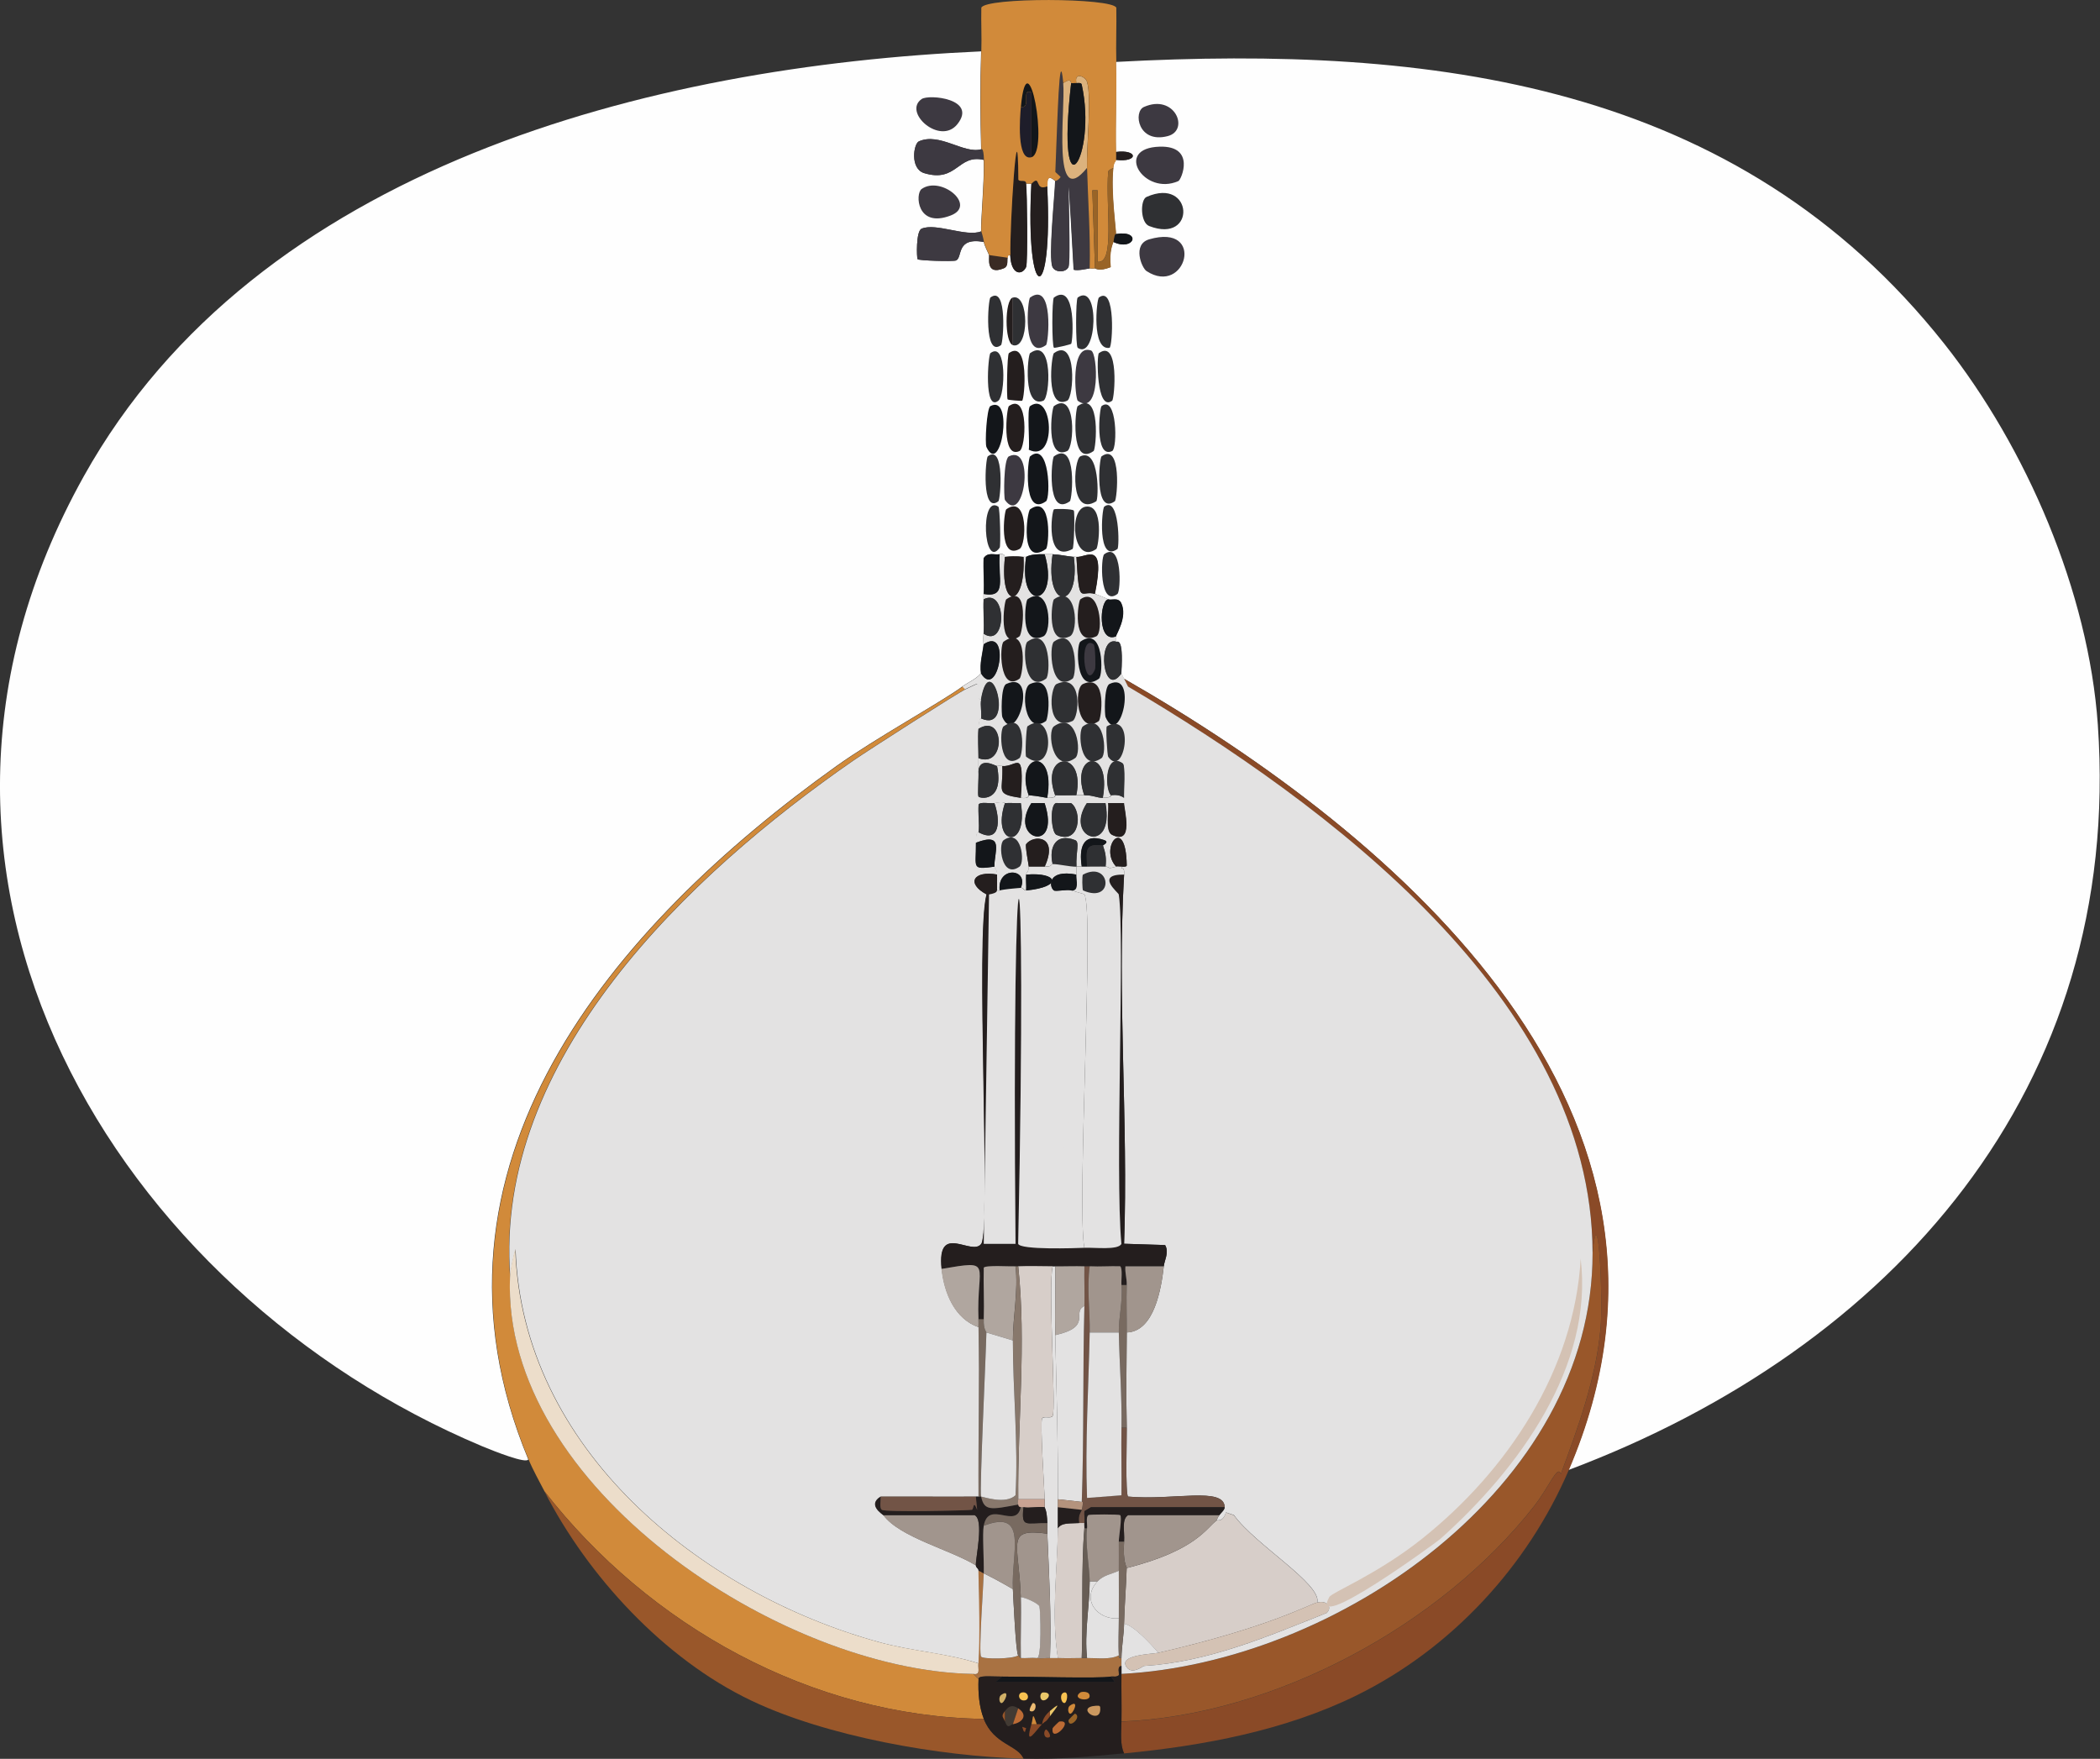 <?xml version="1.0" encoding="UTF-8"?>
<svg id="Layer_2" xmlns="http://www.w3.org/2000/svg" viewBox="0 0 302.12 253.03"><rect x="0" y="0" width="302.12" height="253.03" fill="#333333" stroke="none"/>
  <defs>
    <style>
      .cls-1 {
        fill: #a1958d;
      }

      .cls-2 {
        fill: #d4c2b4;
      }

      .cls-3 {
        fill: #99572a;
      }

      .cls-4 {
        fill: #edbb72;
      }

      .cls-5 {
        fill: #786a60;
      }

      .cls-6 {
        fill: #ecddca;
      }

      .cls-7 {
        fill: #c9a393;
      }

      .cls-8 {
        fill: #d0b067;
      }

      .cls-9 {
        fill: #423a33;
      }

      .cls-10 {
        fill: #a97242;
      }

      .cls-11 {
        fill: #675d55;
      }

      .cls-12 {
        fill: #3a2b24;
      }

      .cls-13 {
        fill: #d18a3a;
      }

      .cls-14 {
        fill: #d7cec9;
      }

      .cls-15 {
        fill: #13161a;
      }

      .cls-16 {
        fill: #725446;
      }

      .cls-17 {
        fill: #bc6b35;
      }

      .cls-18 {
        fill: #dcb27d;
      }

      .cls-19 {
        fill: #241e1e;
      }

      .cls-20 {
        fill: #e3e2e2;
      }

      .cls-21 {
        fill: #f8c251;
      }

      .cls-22 {
        fill: #b0a69f;
      }

      .cls-23 {
        fill: #eac769;
      }

      .cls-24 {
        fill: #996427;
      }

      .cls-25 {
        fill: #fefefe;
      }

      .cls-26 {
        fill: #b4937d;
      }

      .cls-27 {
        fill: #cb985f;
      }

      .cls-28 {
        fill: #2f3033;
      }

      .cls-29 {
        fill: #88786c;
      }

      .cls-30 {
        fill: #8a4a27;
      }

      .cls-31 {
        fill: #1e1d2a;
      }

      .cls-32 {
        fill: #3d3941;
      }
    </style>
  </defs>
  <g id="Layer_1-2" data-name="Layer_1">
    <g id="Generative_Object">
      <g>
        <g>
          <path class="cls-25" d="M141.15,7.39c-.16,4.64-.12,9.45,0,14.09-2.47.71-5.98-2.46-8.95-1.14-.77.34-1.31,3.94.76,4.57,4.72,1.43,4.83-2.78,8.57-1.9.1,2.99-.47,9.17-.38,10.28-2.11.86-6.53-1.28-8.57-.38-.82.36-.7,4.2-.57,4.38.16.22,5.15.35,5.52.19,1.01-.42-.07-3.39,4-2.67.11.58.54,1.35.76,1.9.11.28-.55,2.96,2.09,1.9.71-.28.48-1,.57-1.52.05-.28.04-.42.38-.38.12,2.9,1.71,2.93,2.28,1.71.26-.54.15-10.74,0-12,.31-.02.72.04.76,0-.9,17.41,3.13,18,2.28.38.1-.04-.29-2.08,1.14-.76-.06,2.09-1,11.06-.38,12.38.39.81,1.9.81,2.28,0,.52-1.1-.67-25.61.76.38.57.2,2.17-.19,2.28-.19.24,0,.53.05.76,0,.11-.02.6.49,2.28-.19-.26-2.4.36-3.44.38-3.62,2.97,1.41,4.14-1.74.38-1.14.04-.47-.77-6.19-.38-9.52.06-.82.36-.86.38-1.14,3.22.4,3.23-1.54,0-1.14-.08-4.31.11-8.64,0-12.95,45.48-2.44,89.37,2.88,119.19,40.55,11.81,14.93,20.76,35.69,22.09,54.83,3.62,52.3-29.55,89.66-76.16,107.19,22.03-51.32-24.15-91.05-63.97-113.86l-.38-.76c.38-5.76-.75-4.31-.76-4.57-.01-.25.01-.51,0-.76-.01-.26,1.68-2.78.76-4.76-.43-.92-1.43-.37-1.9-.57-.59-.26-1.31-.58-1.9-.76,1.61-7.94-1.23-5.17-2.67-5.33-.43-.05-.36,0-.38,0-1.01-.09-1.95-.34-3.05-.38-.38-.01-.76.01-1.14,0-2.2-.07-2.53.38-2.67.38-.02,0-.06-.02-.38,0-.27.01-.79-.18-2.67,0-.04,0,.14-.53-.76-.38-.8.13-1.69-.35-2.28.57-.08,1.7.11,3.44,0,5.14-.02.25.01.51,0,.76-.09,1.64.11,3.32,0,4.95-.08,1.12,0,1.45,0,1.52-.16,1.4-.6,2.74-.38,4.19-.73.87-1.77,1.25-2.67,1.9-3.11,2.28-12.49,7.43-18.09,11.42-32.17,22.98-61.92,57.57-44.36,99.77-.25.67-4.81-1.13-6.66-1.9C17.11,186.1-20.31,126.52,12.06,68.51,36.94,23.93,93.56,9.52,141.15,7.39Z"/>
          <g>
            <g>
              <path class="cls-28" d="M151.63,42.8c3.29-2.34,2.73,6.3,2.48,6.66-.07.1-2.37.64-2.48.57-.31-.21-.31-7.01,0-7.24Z"/>
              <path class="cls-32" d="M148.2,42.8c3.42-2.43,2.66,6.59,2.28,6.85-3.42,2.43-2.66-6.59-2.28-6.85Z"/>
              <path class="cls-32" d="M156.96,50.42c1,.34,1.39,9.61-1.9,7.24-.36-.26-1.14-8.28,1.9-7.24Z"/>
              <path class="cls-28" d="M151.63,50.8c3.37-2.39,2.88,6.4,1.9,6.85-3.18,1.47-2.26-6.6-1.9-6.85Z"/>
              <path class="cls-28" d="M156.2,72.89c2.72-.4,1.82,5.88,1.52,6.09-3.37,2.39-4.08-5.72-1.52-6.09Z"/>
              <path class="cls-28" d="M148.2,50.8c3.39-2.41,2.86,6.47,1.9,6.85-2.99,1.19-2.25-6.61-1.9-6.85Z"/>
              <path class="cls-28" d="M155.43,65.65c2.81-1.3,2.64,6.25,2.28,6.47-3.87,2.38-3.26-6.02-2.28-6.47Z"/>
              <path class="cls-28" d="M155.05,58.42c3.4-2.41,2.64,6.22,2.28,6.47-3.4,2.41-2.64-6.22-2.28-6.47Z"/>
              <path class="cls-28" d="M151.63,65.65c3.4-2.41,2.64,6.22,2.28,6.47-3.4,2.41-2.64-6.22-2.28-6.47Z"/>
              <path class="cls-28" d="M151.63,58.42c3.29-2.34,2.93,6,1.9,6.47-3.16,1.46-2.25-6.23-1.9-6.47Z"/>
              <path class="cls-15" d="M148.2,65.65c2.81-2.31,2.98,5.98,2.28,6.47-3.4,2.41-2.63-6.19-2.28-6.47Z"/>
              <path class="cls-32" d="M145.15,65.65c3.82-1.85,2.22,10.21-.57,6.28-.18-.26-.23-5.9.57-6.28Z"/>
              <path class="cls-15" d="M148.2,58.42c3.32-2.36,3.95,8.32-.19,6.28.16-1-.3-5.93.19-6.28Z"/>
              <path class="cls-15" d="M148.2,73.27c3.25-2.3,2.72,5.4,2.28,5.71-3.81,2.7-2.74-5.39-2.28-5.71Z"/>
              <path class="cls-28" d="M155.05,42.8c3.23-2.3,2.8,9.11,0,7.24-.31-.21-.31-7.01,0-7.24Z"/>
              <path class="cls-28" d="M151.63,73.27c.12-.08,2.67-.09,2.86.19.15.23.05,5.39-.19,5.52-3.96,2.16-3.01-5.47-2.67-5.71Z"/>
              <path class="cls-19" d="M145.15,50.8c2.98-2.12,2.27,6.61,1.9,6.85-.09.06-2.04-.1-2.09-.19-.16-.29-.08-6.47.19-6.66Z"/>
              <path class="cls-19" d="M144.77,73.27c3.16-2.25,2.95,5.14,1.9,5.71-3.06,1.67-2.21-5.49-1.9-5.71Z"/>
              <path class="cls-28" d="M158.48,65.65c2.96-2.1,2.25,6.23,1.9,6.47-2.96,2.1-2.25-6.23-1.9-6.47Z"/>
              <path class="cls-19" d="M145.15,58.42c2.9-2.06,2.47,6.04,1.52,6.47-2.64,1.22-1.85-6.24-1.52-6.47Z"/>
              <path class="cls-28" d="M158.1,50.8c2.98-2.12,2.25,6.59,1.9,6.85-2.27,1.71-2.25-6.61-1.9-6.85Z"/>
              <path class="cls-15" d="M142.49,58.42c3.43-1.8,1.5,10.31-.57,5.9-.25-.52.03-5.62.57-5.9Z"/>
              <path class="cls-28" d="M158.1,42.8c2.47-1.85,1.96,7.16,1.52,7.24-2.61.43-1.86-6.98-1.52-7.24Z"/>
              <path class="cls-28" d="M142.49,42.8c2.49-1.87,1.86,6.6,1.52,6.85-2.49,1.87-1.86-6.6-1.52-6.85Z"/>
              <path class="cls-28" d="M158.48,58.42c2.24-1.68,2.31,6.1,1.52,6.47-2.55,1.22-1.83-6.24-1.52-6.47Z"/>
              <path class="cls-28" d="M142.49,50.8c2.39-1.79,2.13,6.07,1.14,6.85-2.12,1.69-1.47-6.61-1.14-6.85Z"/>
              <path class="cls-28" d="M158.86,79.74c2.61-1.98,2.41,5.33,1.9,5.71-2.61,1.98-2.41-5.33-1.9-5.71Z"/>
              <path class="cls-28" d="M158.86,72.89c2.2-1.65,2.21,5.87,1.9,6.09-2.94,2.09-2.23-5.85-1.9-6.09Z"/>
              <path class="cls-28" d="M142.11,65.65c2.48-1.86,1.84,6.23,1.52,6.47-2.48,1.86-1.84-6.23-1.52-6.47Z"/>
              <path class="cls-28" d="M143.63,72.89c.24.16.36,5.66.19,5.9-2.32,3.28-2.87-7.71-.19-5.9Z"/>
              <path class="cls-28" d="M145.72,49.66v-6.85c2.37-.66,2.37,7.51,0,6.85Z"/>
              <path class="cls-19" d="M145.72,42.8v6.85c-1.21-.34-1.21-6.52,0-6.85Z"/>
            </g>
            <g>
              <path class="cls-32" d="M166.86,21.1c5.2-.14,3.1,4.76,2.67,4.95-4.94,2.19-9.37-4.77-2.67-4.95Z"/>
              <path class="cls-19" d="M150.67,26.81c.85,17.62-3.19,17.03-2.28-.38,1.39-1.43.38,1.17,2.28.38Z"/>
              <path class="cls-32" d="M165.33,34.43c8.19-2.37,5.28,8.26-.38,4.57-.7-.45-2.09-3.85.38-4.57Z"/>
              <path class="cls-28" d="M164.95,28.33c6.74-2.98,7.23,6.84.38,4.19-1.29-.5-1.31-3.78-.38-4.19Z"/>
              <path class="cls-32" d="M132.59,14.25c1.05-.73,8.07-.04,5.14,3.62-2.48,3.09-7.88-1.71-5.14-3.62Z"/>
              <path class="cls-32" d="M164.57,15.39c4.44-1.97,6.64,3.35,3.43,4.19-4.29,1.12-4.99-3.5-3.43-4.19Z"/>
              <path class="cls-32" d="M132.59,27.19c2.77-1.96,8.01,2.34,4.19,3.81-4.91,1.89-5.13-3.14-4.19-3.81Z"/>
              <path class="cls-12" d="M144.96,37.09c-.09.52.14,1.24-.57,1.52-2.65,1.06-1.98-1.63-2.09-1.9l2.67.38Z"/>
              <path class="cls-15" d="M160.19,34.81c.21-1.55.38-1.08.38-1.14,3.76-.6,2.59,2.55-.38,1.14Z"/>
              <path class="cls-19" d="M160.57,23c.02-.38-.01-.77,0-1.14,3.23-.4,3.22,1.54,0,1.14Z"/>
            </g>
          </g>
        </g>
        <g>
          <path class="cls-13" d="M138.49,98.78l.38.38c-.88.37-14.01,8.78-16.18,10.28-23.57,16.32-51.75,42.99-49.31,74.26-1.23,30.2,39.01,56.65,66.64,57.12l.76.76c-.08,1.9.07,3.93.76,5.71-24.79-.37-48.13-13.36-63.21-32.75-.76-1.48-1.65-3.04-2.28-4.57-17.56-42.2,12.19-76.78,44.36-99.77,5.6-4,14.97-9.15,18.09-11.42Z"/>
          <path class="cls-30" d="M225.69,211.5c-5.94,13.84-16.9,25.68-30.46,32.37-10.3,5.08-22.12,7.29-33.51,8.38-.62-1.28-.41-3.11-.38-4.57,21.86-.86,45.9-13.77,59.4-31.03,2.11-2.69,3.36-6.02,3.81-4.57,2.46-6.66,5.08-13.76,5.71-20.94.39-4.39-.33-19.41-1.14-10.85-.05-36.44-38.48-64.75-66.83-81.49l-.57-1.14c39.82,22.81,86.01,62.54,63.97,113.86Z"/>
          <path class="cls-3" d="M141.53,247.29c1.44,3.71,4.91,3.75,5.71,5.71-12.02-.31-28.36-3.18-39.22-8.38-12.47-5.96-23.45-17.86-29.7-30.08,15.08,19.39,38.42,32.38,63.21,32.75Z"/>
          <path class="cls-20" d="M141.15,100.69c-.13.79.09,1.82,0,2.67,0,.08-.22-.46-.38,1.52-.11,1.35,0,2.83,0,4.19,0,.73-.04,1.12,0,1.9.05,1-.14,3.35,0,3.62.15.3,3.72.87,2.67-4.38.46-.03.31-.04.76,0,.17,3.62-1.17,4.02,2.67,4.57,1.33.19,1.08-.39,1.14-.38,1.49.12,2.35.37,2.67.38,1.44.06,1.08-.38,1.14-.38,1.06.04,2.02,0,3.05,0,.38,0,.76,0,1.14,0,1.28,0,1.8.39,2.67.38,1.49-.02,1.08-.38,1.14-.38.74-.07,1.28-.05,1.9.38.02.25,0,.51,0,.76h-2.28c-.13,0-.25,0-.38,0-.88,0-1.78.02-2.67,0-.79-.02-1.55.01-2.28,0-.63-.01-1.27,0-1.9,0-.68,0-1.22,0-1.9,0-.63,0-1.27-.02-1.9,0-.47.02-.94-.03-1.52,0-.75.03-1.54-.06-2.28,0-.08,0-.2-.27-1.52,0-.55.11-1.98-.24-2.28.19-.11,1.3.15,2.72,0,4,0,.08-.4-.39-.38,1.52.04,3.66-.72,3.88,2.67,3.43,0,.29.35.32.38,1.14-3.4-.6-4.51,1.27-1.52,2.86-1.64,6.01.69,48.21-.76,50.26-1.34,1.89-6.42-3.21-5.71,3.62.35,3.39,1.86,7.2,5.33,8.38.18,8.12-.06,16.24,0,24.37-.13,0-.25,0-.38,0-4.56.03-9.14-.02-13.71,0-1.95,1.21.28,2.53.38,2.67,2.39,3.21,9.58,4.93,13.33,7.24.01.36.37.4.38.76.09,3.77.25,9.84,0,13.33-4.62-1.48-9.6-1.76-14.28-3.05-25.83-7.09-51.43-27.84-52.36-56.55-.32,1.05-.72,2.97-.76,4-2.44-31.26,25.74-57.93,49.31-74.26,2.17-1.5,15.3-9.91,16.18-10.28.33-.14,1.64-.82,1.71-.76.54.38-.26,2.13.57,2.28Z"/>
          <path class="cls-6" d="M140.77,239.3c-.07.96.33,1.7-.76,1.52-27.63-.47-67.87-26.92-66.64-57.12.04-1.03.44-2.95.76-4,.93,28.71,26.53,49.46,52.36,56.55,4.68,1.28,9.66,1.56,14.28,3.05Z"/>
          <g>
            <path class="cls-32" d="M152.96,11.96c.35,3.68-1.73,18.56,3.43,12.19.14,4.8.49,9.64.38,14.47-.11,0-1.72.39-2.28.19-1.43-25.99-.24-1.48-.76-.38-.39.81-1.9.81-2.28,0-.62-1.31.32-10.29.38-12.38,0-.05.32.03.76-.57-.22-.27-.77-.67-.76-.76.29-6.92.57-18.81,1.14-12.76Z"/>
            <path class="cls-32" d="M141.15,21.48c0,.08.31-.45.38,1.52-3.74-.88-3.85,3.33-8.57,1.9-2.07-.63-1.53-4.23-.76-4.57,2.97-1.32,6.48,1.85,8.95,1.14Z"/>
            <path class="cls-32" d="M141.15,33.28c0,.08.21.62.38,1.52-4.07-.72-2.99,2.25-4,2.67-.38.16-5.36.03-5.52-.19-.13-.18-.25-4.02.57-4.38,2.04-.9,6.46,1.24,8.57.38Z"/>
            <path class="cls-19" d="M147.63,26.43c.15,1.25.26,11.45,0,12-.58,1.22-2.17,1.18-2.28-1.71-.15-3.59,1.07-23.16,1.14-10.85.29.41,1.06-.11,1.14.57Z"/>
            <path class="cls-18" d="M156.39,24.15c-5.16,6.38-3.08-8.5-3.43-12.19,1.2-.83,1.09-.01,1.14,0-2.27,19.92,3.82,10.66,1.52.19-.07-.33-.75-.15-.76-.19-.36-1.66,1.28-.96,1.52-.19.69,2.19-.09,9.52,0,12.38Z"/>
            <path class="cls-15" d="M154.86,11.96s.69-.13.76.19c2.3,10.47-3.79,19.73-1.52-.19.2.05.52-.03.76,0Z"/>
            <g>
              <path class="cls-13" d="M160.57,8.91c.11,4.3-.08,8.64,0,12.95-.01.38.02.77,0,1.14-.02.28-.32.32-.38,1.14,0,.05-.74.28-.76.57-.4,4.98,1.03,13.29-1.52,12.95v-10.28h-.76l.38,11.23c-.23.05-.52,0-.76,0,.11-4.83-.24-9.67-.38-14.47-.09-2.86.69-10.19,0-12.38-.24-.77-1.89-1.47-1.52.19-.24-.03-.56.05-.76,0-.06-.01.06-.83-1.14,0-.57-6.06-.85,5.84-1.14,12.76,0,.09.55.49.76.76-.44.6-.76.52-.76.57-1.43-1.32-1.04.72-1.14.76-1.9.79-.89-1.81-2.28-.38-.04.04-.45-.02-.76,0-.08-.69-.86-.17-1.14-.57-.07-12.31-1.29,7.27-1.14,10.85-.34-.04-.33.11-.38.38l-2.67-.38c-.22-.56-.65-1.32-.76-1.9-.17-.9-.37-1.44-.38-1.52-.09-1.11.48-7.29.38-10.28-.07-1.97-.38-1.44-.38-1.52-.12-4.64-.16-9.45,0-14.09.07-2.08-.05-4.19,0-6.28.59-1.51,18.84-1.44,19.42,0,.05,2.6-.07,5.21,0,7.81Z"/>
              <path class="cls-24" d="M160.57,33.67c0,.06-.17-.4-.38,1.14-.02.18-.64,1.22-.38,3.62-1.69.68-2.17.17-2.28.19l-.38-11.23h.76v10.28c2.55.34,1.12-7.96,1.52-12.95.02-.29.76-.52.76-.57-.39,3.33.42,9.04.38,9.52Z"/>
              <path class="cls-31" d="M148.39,22.62c-2.16.61-1.66-5.78-1.52-7.24,1.58.27-.04-2.8,1.52-2.09v9.33Z"/>
              <path class="cls-15" d="M148.39,22.62v-9.33c-1.56-.71.06,2.36-1.52,2.09.96-10.41,4.11,6.51,1.52,7.24Z"/>
            </g>
          </g>
          <path class="cls-3" d="M161.34,247.67c.04-2.31-.03-4.57,0-6.85,30.85-1.55,67.83-26.82,67.78-60.55.81-8.56,1.53,6.47,1.14,10.85-.64,7.18-3.25,14.28-5.71,20.94-.45-1.45-1.7,1.88-3.81,4.57-13.5,17.27-37.55,30.18-59.4,31.03Z"/>
          <path class="cls-14" d="M189.51,230.54c-1.17.27-6.89,3.56-22.85,7.24-1.19-1.34-3.54-3.92-4.95-4.19.07-2.67.3-5.37.38-8,10.15-2.58,11.51-5.86,12.95-6.85.07-.05.9.28,1.33-1.14l1.14.38c3.03,4.23,12.62,9.9,12,12.57Z"/>
          <path class="cls-2" d="M166.67,237.77c15.96-3.67,21.67-6.97,22.85-7.24,1.55-.35,2.17.8,1.33,1.52-8.55,3.4-17.01,7.05-26.27,7.62-.14,0-1.66,1.3-2.48.19-1.33-1.82,3.69-1.89,4.57-2.09Z"/>
          <g>
            <path class="cls-20" d="M144.58,80.12c-.84,7.84,3.02,7.35,2.67,0,.32-.02.36,0,.38,0-1.19,8.09,4.86,7.04,2.67-.38.38.01.76-.01,1.14,0-1.2,8.08,4.05,8.12,3.05.38.02,0-.05-.05.38,0,.4,7.28.58,4.69,2.67,5.33.59.18,1.32.51,1.9.76-1.27.21-1.54,6.42,1.14,5.33.01.25-.01.51,0,.76-2.85-.77-1.88,8.35.76,4.57l.38.76.57,1.14c28.35,16.74,66.78,45.05,66.83,81.49.05,33.72-36.94,59-67.78,60.55,0-.38,0-.76,0-1.14s0-.76,0-1.14c.03-1.65.34-3.27.38-4.95,1.41.27,3.76,2.85,4.95,4.19-.88.2-5.9.28-4.57,2.09.81,1.11,2.33-.18,2.48-.19,9.27-.57,17.73-4.22,26.27-7.62.83-.73.21-1.87-1.33-1.52.62-2.67-8.97-8.33-12-12.57l-1.14-.38c-.43,1.42-1.26,1.09-1.33,1.14.06-.25.24-.56.38-.76.2-.29.77-.74.76-1.14-.06-3-7.43-.93-13.9-1.52-.4-.29-.17-8.56-.19-9.9-.09-4.55-.04-9.15,0-13.71,3.96-.13,4.97-6.32,5.33-9.52.1-.93.8-1.98.19-3.05l-5.9-.19c.62-17.68-1.01-35.5,0-53.12.08-1.35-.36-.54-.38-1.14,0-.04.77.12.76-.19-.11-7.5-4.07-2.5-1.52.19-1.39.42-.88.02-1.52,0,.12-1.18.01-1.94-.38-3.05-.01-.04.98-.48.19-.76-3.14-1.12-3.65,1.17-3.24,3.81-.25,0-.51,0-.76,0-.1-2.13.5-3.53-.19-3.81-2.72-1.08-3.81.95-3.24,3.43-.38,0,.18.37-1.14.38,2.05-4.52-1.63-4.62-2.67-3.24-.18.24.38,3.07.38,3.24,0,.8-.36.83-.38,1.14-.06.75.04,1.53,0,2.28-.35.03-.41-.41-.76-.38,1.17-2.81-3.43-3.13-3.05.38-.12.04-.27-.04-.38,0-.02-.76.03-1.53,0-2.28-.03-.82-.38-.85-.38-1.14-.04-2.12,1.52-5.04-2.67-3.43-.02-1.91.37-1.45.38-1.52,3.12,1.72,3.17-1.79,2.28-4.19,1.32-.27,1.45,0,1.52,0-2.05,6.15,3.43,6.9,2.28,0,.58-.03,1.05.02,1.52,0-3.45,5.28,4.35,7.44,1.9,0,.69,0,1.22,0,1.9,0-1.22-.39-1.02,4.2-.19,4.57,3.42,1.52,3.74-3.43,2.09-4.57.74.01,1.49-.02,2.28,0-3.38,5.13,4.01,7.59,2.67,0,.13,0,.25,0,.38,0,.19,1.01-.5,4.05.57,4.57,3.2,1.55,1.71-3.66,1.71-4.57,0-.25.02-.51,0-.76-.05-.85.24-4.64-.19-4.95-2.34-1.66-2.68,3.24-1.71,4.57-.06,0,.35.36-1.14.38,1.31-7.52-4.75-6.4-2.67-.38-.39,0-.76,0-1.14,0,1.37-6.7-5.29-6.21-3.05,0-.06,0,.3.44-1.14.38,1.31-7.52-4.75-6.4-2.67-.38-.06,0,.19.57-1.14.38.54-7.4-.53-4.37-2.67-4.57-.45-.04-.3-.03-.76,0-.17.01-2.46-1.41-2.67.76-.04-.78,0-1.18,0-1.9,4.01,1.56,3.81-6.6,0-4.19.16-1.98.37-1.45.38-1.52,5.02,2.26,1.34-10.54,0-2.67-.83-.15-.03-1.9-.57-2.28-.08-.05-1.38.62-1.71.76l-.38-.38c.9-.65,1.94-1.03,2.67-1.9,2.45,3.97,4.38-6.92.38-4.19,0-.08-.08-.4,0-1.52,3.34,2.2,3.37-6.7,0-4.95.01-.25-.02-.51,0-.76,3.39.59,2.04-2.19,2.28-5.71.91-.15.72.38.76.38Z"/>
            <g>
              <path class="cls-2" d="M227.4,181.03c1.9,15.47-8.86,30.26-20.18,40.36-.93.78-18.96,13.89-15.99,8.38.37-.69,6.87-3.24,13.33-8.38,12.33-9.82,21.95-24.29,22.85-40.36Z"/>
              <g>
                <path class="cls-15" d="M150.29,79.74c2.2,7.42-3.86,8.47-2.67.38.13,0,.47-.45,2.67-.38Z"/>
                <path class="cls-19" d="M147.25,80.12c.35,7.35-3.51,7.84-2.67,0,1.88-.18,2.4.01,2.67,0Z"/>
                <path class="cls-15" d="M141.15,96.88c-.22-1.45.23-2.79.38-4.19,4-2.73,2.07,8.16-.38,4.19Z"/>
                <path class="cls-28" d="M141.53,91.17c.11-1.63-.09-3.32,0-4.95,3.37-1.75,3.34,7.15,0,4.95Z"/>
                <path class="cls-28" d="M152.01,98.4c3.85-1.72,3.25,4.9,2.28,5.33-3.85,1.72-3.25-4.9-2.28-5.33Z"/>
                <path class="cls-28" d="M147.82,92.31c3.42-2.42,3.31,4.87,2.67,5.33-3.21,2.31-3.41-4.81-2.67-5.33Z"/>
                <path class="cls-28" d="M151.63,92.31c3.42-2.42,3.31,4.87,2.67,5.33-3.21,2.31-3.41-4.81-2.67-5.33Z"/>
                <path class="cls-19" d="M155.81,98.4c3.61-1.6,2.59,5.11,2.28,5.33-3.11,2.23-3.71-4.7-2.28-5.33Z"/>
                <path class="cls-15" d="M148.2,98.4c3.61-1.6,2.59,5.11,2.28,5.33-3.11,2.23-3.71-4.7-2.28-5.33Z"/>
                <path class="cls-15" d="M147.82,86.22c3.3-2.34,3.62,4.71,2.28,5.33-3.48,1.61-2.58-5.12-2.28-5.33Z"/>
                <path class="cls-28" d="M151.63,86.22c3.3-2.34,3.62,4.71,2.28,5.33-3.48,1.61-2.58-5.12-2.28-5.33Z"/>
                <path class="cls-5" d="M162.1,184.84c-.07,2.27.02,4.58,0,6.85-.04,4.55-.09,9.16,0,13.71h-.76c.08-4.6-.29-9.14-.38-13.71-.04-2.13.6-4.54.38-6.85h.76Z"/>
                <path class="cls-28" d="M151.63,104.49c3.29-2.33,4.06,3.85,3.05,4.57-3.29,2.33-4.06-3.85-3.05-4.57Z"/>
                <path class="cls-28" d="M152.2,115.54c.63,0,1.27-.01,1.9,0,1.64,1.14,1.33,6.09-2.09,4.57-.83-.37-1.03-4.96.19-4.57Z"/>
                <path class="cls-28" d="M156.39,115.54c.88.02,1.78,0,2.67,0,1.35,7.59-6.04,5.13-2.67,0Z"/>
                <path class="cls-19" d="M155.43,86.22c2.84-2.01,3.37,4.85,2.28,5.33-3.61,1.61-2.6-5.11-2.28-5.33Z"/>
                <path class="cls-19" d="M144.39,92.31c3.68-2.61,2.79,4.97,2.28,5.33-2.92,2.1-2.9-4.89-2.28-5.33Z"/>
                <path class="cls-15" d="M144.77,98.4c4.74-2.2,1.44,9.32-.57,4.76-.13-.29-.25-4.38.57-4.76Z"/>
                <path class="cls-28" d="M158.67,114.78c-.87.01-1.39-.39-2.67-.38-2.08-6.02,3.98-7.13,2.67.38Z"/>
                <path class="cls-15" d="M150.67,114.78c-.31-.01-1.17-.26-2.67-.38-2.08-6.02,3.98-7.13,2.67.38Z"/>
                <path class="cls-28" d="M155.81,104.49c3.12-2.21,3.48,3.99,2.67,4.57-3.12,2.21-3.48-3.99-2.67-4.57Z"/>
                <path class="cls-15" d="M148.39,115.54c.63-.02,1.27,0,1.9,0,2.45,7.44-5.35,5.28-1.9,0Z"/>
                <path class="cls-28" d="M147.82,104.49c3.93-2.79,4.06,7.56-.19,4.38-.18-.13.01-4.25.19-4.38Z"/>
                <path class="cls-15" d="M159.62,98.4c4.16-2.01,1.51,9.48-.57,4.76-.13-.3-.25-4.36.57-4.76Z"/>
                <path class="cls-19" d="M144.77,86.22c3.4-2.4,2.33,5.02,1.9,5.33-3.14,2.26-2.24-5.09-1.9-5.33Z"/>
                <path class="cls-28" d="M144.39,104.49c3.34-2.37,2.81,4.2,2.28,4.57-2.9,2.05-2.93-4.11-2.28-4.57Z"/>
                <path class="cls-28" d="M141.15,103.35c.09-.84-.13-1.88,0-2.67,1.34-7.87,5.02,4.92,0,2.67Z"/>
                <path class="cls-28" d="M146.87,115.54c1.15,6.9-4.34,6.15-2.28,0,.75-.06,1.53.03,2.28,0Z"/>
                <path class="cls-28" d="M140.77,109.06c0-1.36-.11-2.84,0-4.19,3.81-2.42,4.01,5.75,0,4.19Z"/>
                <path class="cls-19" d="M161.72,115.54c0,.91,1.49,6.12-1.71,4.57-1.07-.52-.38-3.56-.57-4.57h2.28Z"/>
                <path class="cls-19" d="M150.29,124.68c-.76,0-1.53,0-2.28,0,0-.16-.56-3-.38-3.24,1.04-1.38,4.72-1.29,2.67,3.24Z"/>
                <path class="cls-28" d="M161.72,114.78c-.63-.43-1.17-.45-1.9-.38-.97-1.33-.62-6.23,1.71-4.57.43.31.14,4.1.19,4.95Z"/>
                <path class="cls-28" d="M159.24,104.49c4.21-2.33,2.53,7.68.19,4.38-.13-.18-.38-4.27-.19-4.38Z"/>
                <path class="cls-28" d="M144.39,120.87c2.58-1.83,3.11,3.22,2.28,3.81-2.58,1.83-3.11-3.22-2.28-3.81Z"/>
                <path class="cls-19" d="M161.34,124.68c-.25.03-.58-.06-.76,0-2.54-2.69,1.41-7.69,1.52-.19,0,.31-.76.15-.76.19Z"/>
                <path class="cls-15" d="M146.87,127.72c-.72.06-2.43.2-3.05.38-.38-3.51,4.21-3.19,3.05-.38Z"/>
                <path class="cls-15" d="M158.67,121.63c-2.71-.3-2.33.71-2.28,3.05-.25,0-.51,0-.76,0-.41-2.64.1-4.92,3.24-3.81.79.28-.2.72-.19.76Z"/>
                <g>
                  <path class="cls-15" d="M155.43,92.31c3.42-2.43,3.3,4.88,2.67,5.33-3.42,2.43-3.3-4.88-2.67-5.33Z"/>
                  <path class="cls-32" d="M157.34,92.69c.23.17.33,3.31.19,3.62-1.55,3.55-2.42-5.22-.19-3.62Z"/>
                </g>
              </g>
            </g>
          </g>
          <g>
            <path class="cls-28" d="M154.48,80.12c1.01,7.73-4.24,7.7-3.05-.38,1.09.04,2.04.29,3.05.38Z"/>
            <path class="cls-19" d="M157.53,85.45c-2.09-.64-2.27,1.95-2.67-5.33,1.43.16,4.28-2.61,2.67,5.33Z"/>
            <path class="cls-15" d="M159.43,86.22c.47.21,1.47-.35,1.9.57.92,1.98-.77,4.5-.76,4.76-2.68,1.09-2.41-5.12-1.14-5.33Z"/>
            <path class="cls-15" d="M143.82,79.74c-.24,3.53,1.11,6.3-2.28,5.71.11-1.7-.08-3.44,0-5.14.59-.92,1.49-.44,2.28-.57Z"/>
            <path class="cls-28" d="M160.57,92.31c.02.26,1.15-1.19.76,4.57-2.64,3.78-3.61-5.34-.76-4.57Z"/>
            <path class="cls-10" d="M141.53,226.35c-.04,1.72-.77,11.54-.38,12,.31.36,4.56.36,5.33-.19l.38.38c.75.06,1.54-.08,2.28,0,.9.1,1.14-.03,1.9,0,.38.01.76-.01,1.14,0,1.13.04,2.29.02,3.43,0,.25,0,.51,0,.76,0,1.49-.01,3.26.27,4.57-.38.02.29.06.42.38.38,0,.38,0,.76,0,1.14-.72.04-.23,1.22-.38,1.33-.43.32-.73.12-1.14.19-1.66.3-11.87-.01-15.61,0-1.81,0-3.47-.21-3.43.38l-.76-.76c1.09.17.69-.57.76-1.52.25-3.48.09-9.56,0-13.33.28.05.5.25.76.38Z"/>
            <path class="cls-19" d="M143.44,125.82c.03.76-.02,1.53,0,2.28-.06.02.18.34-1.14.57l-.76,50.26h4.57c-.6-66.42,1.75-65.93.38,0,.31.9,8.23.63,9.52.57,1.41-.07,4.91.38,5.33-.57-.95-10.17.53-44.53-.38-50.26-.04-.26-3.48-2.91.76-2.86-1.01,17.62.62,35.44,0,53.12l5.9.19c.61,1.06-.09,2.11-.19,3.05h-5.52c-.09.9.22,1.74.19,2.67h-.76c-.06-.59.2-2.39-.19-2.67-1.45-.05-2.93.08-4.38,0-.25-.01-.51,0-.76,0-1.39-.05-2.8.02-4.19,0-.13,0-.25,0-.38,0-1.64,0-3.31-.07-4.95,0-.13,0-.25,0-.38,0-.77.04-4.29-.2-4.57.19-.06,2.47.08,4.96,0,7.43h-.76c-.32-8.06,2.31-8.53-5.33-7.24-.7-6.83,4.37-1.73,5.71-3.62,1.45-2.05-.88-44.25.76-50.26-2.98-1.59-1.88-3.46,1.52-2.86Z"/>
            <path class="cls-16" d="M156.77,182.18c-.43,3.13.06,6.43,0,9.52-.16,7.92-.67,15.86-.38,23.8l4.95-.38c.04-3.24-.05-6.48,0-9.71h.76c.03,1.34-.21,9.61.19,9.9,6.47.59,13.84-1.48,13.9,1.52h-19.23l-.95.57c-.05.56.08,1.17,0,1.71-.25,0-.51-.02-.76,0-.2-1.19.3-1.56.38-1.9.37-1.53,0-1.09,0-1.14.33-9.36.14-18.8.38-28.18.05-1.9-.04-3.81,0-5.71.25,0,.51-.01.76,0Z"/>
            <path class="cls-1" d="M175.43,217.97c-.14.2-.32.51-.38.76-1.44.99-2.79,4.27-12.95,6.85,0-.19-.58-.81-.38-3.81.1-1.56-.4-3.14.57-3.81h13.14Z"/>
            <path class="cls-1" d="M167.43,182.18c-.36,3.2-1.37,9.39-5.33,9.52.02-2.28-.07-4.58,0-6.85.03-.93-.28-1.76-.19-2.67h5.52Z"/>
            <path class="cls-19" d="M176.19,216.83c0,.4-.56.85-.76,1.14h-13.14c-.97.67-.47,2.25-.57,3.81h-.76c0-.7.51-3.61.19-3.81-.19-.12-4.38-.13-4.57,0-.4.28-.11,1.41-.19,1.9h-.38c.02-.25-.04-.52,0-.76.08-.54-.05-1.16,0-1.71l.95-.57h19.23Z"/>
            <path class="cls-28" d="M154.86,114.39c-1.03,0-1.99.04-3.05,0-2.24-6.21,4.42-6.7,3.05,0Z"/>
            <path class="cls-28" d="M154.86,124.68c-1.11-.01-2.48-.39-3.43-.38-.57-2.48.52-4.51,3.24-3.43.69.28.09,1.67.19,3.81Z"/>
            <path class="cls-19" d="M146.87,114.78c-3.83-.55-2.49-.95-2.67-4.57,2.13.2,3.2-2.83,2.67,4.57Z"/>
            <path class="cls-28" d="M143.44,110.21c1.06,5.25-2.51,4.68-2.67,4.38-.14-.27.05-2.62,0-3.62.2-2.18,2.5-.75,2.67-.76Z"/>
            <path class="cls-5" d="M161.72,221.78c-.2,3,.39,3.62.38,3.81-.08,2.63-.31,5.33-.38,8-.04,1.68-.36,3.3-.38,4.95-.32.04-.36-.09-.38-.38-.13-1.72,0-3.59,0-5.33,0-2.28.02-4.58,0-6.85-.01-1.39.02-2.8,0-4.19h.76Z"/>
            <path class="cls-28" d="M143.06,115.54c.89,2.4.84,5.91-2.28,4.19.15-1.28-.11-2.7,0-4,.3-.43,1.73-.08,2.28-.19Z"/>
            <path class="cls-15" d="M143.06,124.68c-3.38.45-2.63.23-2.67-3.43,4.18-1.61,2.63,1.31,2.67,3.43Z"/>
            <path class="cls-28" d="M158.67,121.63c.39,1.11.5,1.86.38,3.05-.88-.03-1.78.02-2.67,0-.05-2.33-.43-3.35,2.28-3.05Z"/>
            <g>
              <path class="cls-19" d="M161.34,240.82c-.03,2.28.04,4.55,0,6.85-.02,1.46-.24,3.29.38,4.57-4.91.47-9.51.89-14.47.76-.8-1.96-4.27-2-5.71-5.71-.69-1.78-.84-3.81-.76-5.71-.05-.6,1.61-.38,3.43-.38l-.95.76h17.14l-.57-.76c.41-.07.71.13,1.14-.19.15-.11-.33-1.3.38-1.33,0,.38,0,.76,0,1.14Z"/>
              <g>
                <path class="cls-15" d="M159.81,241.2l.57.76h-17.14l.95-.76c3.75-.01,13.96.3,15.61,0Z"/>
                <path class="cls-9" d="M146.49,245.77l-.76,2.28c-.42.07-.72.8-1.14-.38v-1.52c.57-.73,1.03-.94,1.9-.38Z"/>
                <path class="cls-17" d="M145.72,248.05l.76-2.28c1.47.95.63,2.05-.76,2.28Z"/>
                <path class="cls-17" d="M152.39,247.67c2.38-.34-1.29,3.33-.95.95,0-.07.89-.94.95-.95Z"/>
                <path class="cls-30" d="M149.15,248.05c.31-.03.7.05.76,0-.68.63-2.62,3.7-1.52,0h.76Z"/>
                <path class="cls-27" d="M157.72,245.39c.54-.03.59.04.57.57-.09,2.2-3.71-.38-.57-.57Z"/>
                <path class="cls-13" d="M155.43,243.48c.18-.13,1.39-.23,1.33.57-.06.83-2.67.38-1.33-.57Z"/>
                <path class="cls-21" d="M147.06,243.48c.9-.15,1.13,1.02.38,1.14-.9.15-1.13-1.02-.38-1.14Z"/>
                <path class="cls-23" d="M151.05,246.91v-.76c2.14-1.84.46.1,0,.76Z"/>
                <path class="cls-30" d="M151.05,246.91c-.64.92-.55.59-1.14,1.14.09-.06-.06-.88,1.14-1.9v.76Z"/>
                <path class="cls-23" d="M150.1,243.48c1.41-.04.66,1.16,0,1.14-.56-.01-.58-1.12,0-1.14Z"/>
                <path class="cls-21" d="M153.15,243.48c.63-.1.36,1.5,0,1.52-.52.04-.8-1.4,0-1.52Z"/>
                <path class="cls-24" d="M154.67,246.53c1.06.49-.96,2.31-.95.95,0-.07.89-.98.95-.95Z"/>
                <path class="cls-8" d="M144.01,243.86c1.5-1.08.43,1.37,0,1.14-.31-.16-.31-.92,0-1.14Z"/>
                <path class="cls-13" d="M153.91,245.39c1.5-1.08.43,1.37,0,1.14-.31-.16-.31-.92,0-1.14Z"/>
                <path class="cls-3" d="M144.58,247.67c-.25-.7-.63-.71,0-1.52v1.52Z"/>
                <path class="cls-4" d="M148.58,245.01c.7-.1.45,1.53-.38,1.14-.25-.12.32-1.13.38-1.14Z"/>
                <path class="cls-13" d="M149.15,248.05h-.76c.29-.97.08-2.04.76,0Z"/>
                <path class="cls-30" d="M150.48,248.82c.15-.07.96,1.03.38,1.14-.77.15-.75-.97-.38-1.14Z"/>
                <polygon class="cls-30" points="147.06 248.43 147.63 248.62 147.44 249.2 147.25 249.01 147.06 248.43"/>
              </g>
            </g>
            <path class="cls-1" d="M140.39,225.21c-3.75-2.3-10.94-4.02-13.33-7.24h13.14c1.41.62.15,6.12.19,7.24Z"/>
            <path class="cls-22" d="M140.77,189.79c.02.38,0,.76,0,1.14-3.47-1.18-4.98-4.99-5.33-8.38,7.64-1.3,5.01-.82,5.33,7.24Z"/>
            <path class="cls-19" d="M140.39,215.31c.13,0,.25,0,.38,0,.13,0,.25,0,.38,0,.45,2.11,1.41,1.87,5.33,1.14.12.37.09.27.38.38-.69,3.26-4.63-1.12-5.33,2.67-.22,1.19.05,4.74,0,6.85-.26-.13-.48-.33-.76-.38,0-.36-.37-.4-.38-.76-.04-1.11,1.22-6.61-.19-7.24h-13.14c-.1-.13-2.33-1.46-.38-2.67.08.5-.21,1.62.19,1.9.53.37,12.26.1,12.95,0,.28-.04.17-1.56.76,0l-.19-1.9Z"/>
            <path class="cls-16" d="M140.39,215.31l.19,1.9c-.59-1.56-.48-.04-.76,0-.68.1-12.42.37-12.95,0-.4-.28-.11-1.4-.19-1.9,4.56-.02,9.14.03,13.71,0Z"/>
            <path class="cls-5" d="M141.53,189.79c-.05,1.52.38,1.73.38,1.9-.07,3.44-1.01,22.45-.76,23.61-.13,0-.25,0-.38,0-.06-8.13.18-16.25,0-24.37,0-.38.02-.77,0-1.14h.76Z"/>
            <path class="cls-14" d="M155.24,219.11c.25-.02.51,0,.76,0-.04.24.02.51,0,.76-.49,5.95-.15,12.64-.38,18.66-1.13.02-2.3.04-3.43,0-.98-6.21-.08-12.46,0-18.66.54-.86,1.72-.67,3.05-.76Z"/>
            <path class="cls-20" d="M151.82,192.08c.16,7.85.43,15.71.38,23.61,0,.38,0,.76,0,1.14,0,1.01.01,2.04,0,3.05-.08,6.2-.98,12.45,0,18.66-.38-.01-.76.01-1.14,0,.22-5.98-.13-11.94-.38-17.9-.02-.5.02-1.02,0-1.52-.06-1.92-.38-2.17-.38-2.28-.01-.32.02-.71,0-1.14-.08-1.76-.67-11.11-.38-11.61.25-.44,1.27.06,1.52-.38.53-.93-.68-18.59,0-21.51.13,0,.25,0,.38,0,.05,3.29-.07,6.61,0,9.9Z"/>
            <path class="cls-1" d="M150.67,220.64c.25,5.96.6,11.92.38,17.9-.76-.03-1.01.1-1.9,0,.76.27.52-7.05.38-7.43-.17-.44-2.03-1.28-2.67-1.33-.25-7.83-2.33-9.97,3.81-9.14Z"/>
            <path class="cls-20" d="M145.72,228.63c.07,1.34.42,9.09.76,9.52-.78.55-5.02.56-5.33.19-.39-.46.34-10.27.38-12,1.43.72,2.82,1.46,4.19,2.28Z"/>
            <path class="cls-20" d="M157.91,227.49c-2.45,2.6-.04,5.61,3.05,5.33,0,1.74-.13,3.61,0,5.33-1.3.65-3.08.37-4.57.38-.39-3.66.36-7.44.38-11.04h1.14Z"/>
            <path class="cls-5" d="M150.67,219.11c.02.5-.02,1.02,0,1.52-6.14-.83-4.06,1.31-3.81,9.14.09,2.91-.07,5.85,0,8.76l-.38-.38c-.35-.43-.69-8.18-.76-9.52-.26-5.17,2.29-11.64-4.19-9.14.71-3.78,4.64.6,5.33-2.67.1.04.25-.03.38,0-.31,3.04.28,2.22,3.43,2.28Z"/>
            <path class="cls-20" d="M149.15,238.53c-.74-.08-1.54.06-2.28,0-.07-2.91.09-5.85,0-8.76.64.05,2.5.89,2.67,1.33.14.38.38,7.69-.38,7.43Z"/>
            <path class="cls-11" d="M156.77,227.49c-.02,3.61-.78,7.39-.38,11.04-.25,0-.51,0-.76,0,.23-6.02-.11-12.71.38-18.66h.38c-.3,1.82.39,6.04.38,7.62Z"/>
            <g>
              <path class="cls-20" d="M154.86,124.68c.03.57.02.59,0,1.14-4.21-.8-3.95,1.78-3.24,2.28.26.19,1.92-.18,2.48,0,.39.13,1.85.49,1.9.57,1.45,2.09-1.11,44.7,0,50.84-1.29.06-9.21.33-9.52-.57,1.37-65.93-.98-66.42-.38,0h-4.57l.76-50.26c1.32-.23,1.08-.55,1.14-.57.11-.04.26.04.38,0,.62-.18,2.33-.32,3.05-.38.35-.03.41.41.76.38,5.37-.52,4.58-2.67,0-2.28.02-.32.37-.34.38-1.14.76,0,1.53,0,2.28,0,1.32-.01.76-.38,1.14-.38.95,0,2.31.37,3.43.38Z"/>
              <path class="cls-15" d="M147.63,128.1c.04-.75-.06-1.53,0-2.28,4.58-.39,5.37,1.76,0,2.28Z"/>
              <path class="cls-20" d="M153.15,128.86c1.05,8.1.56,16.41.57,24.56.04,31.83-.72,34.84-.76.76-.01-8.44-.15-16.89.19-25.32Z"/>
              <path class="cls-15" d="M154.86,125.82c-.03.79.45,2.49-.76,2.28-.55-.18-2.21.19-2.48,0-.71-.5-.97-3.09,3.24-2.28Z"/>
            </g>
            <g>
              <path class="cls-20" d="M155.62,124.68c.25,0,.51,0,.76,0,.88.02,1.78-.03,2.67,0,.65.02.13.42,1.52,0,.19-.06.51.03.76,0,.02.61.46-.2.38,1.14-4.24-.05-.8,2.6-.76,2.86.91,5.73-.57,40.1.38,50.26-.42.95-3.92.5-5.33.57-1.11-6.14,1.45-48.75,0-50.84-.06-.08-1.52-.45-1.9-.57,1.22.21.73-1.49.76-2.28.02-.56.03-.57,0-1.14.25,0,.51,0,.76,0Z"/>
              <path class="cls-28" d="M155.81,125.82c4.02-2.11,4.6,4.29,0,2.28-.1-.05-.17-2.19,0-2.28Z"/>
            </g>
            <path class="cls-14" d="M151.44,182.18c-.68,2.93.53,20.58,0,21.51-.25.44-1.27-.06-1.52.38-.29.5.3,9.86.38,11.61h-3.81c-.1-11.12,1.18-22.38,0-33.51,1.64-.07,3.31,0,4.95,0Z"/>
            <path class="cls-22" d="M146.1,182.18c.41,3.52-.38,7.19-.38,10.66l-3.81-1.14c0-.17-.43-.39-.38-1.9.08-2.47-.06-4.95,0-7.43.28-.39,3.8-.15,4.57-.19Z"/>
            <path class="cls-1" d="M161.34,184.84c.22,2.31-.42,4.72-.38,6.85h-4.19c.06-3.09-.43-6.39,0-9.52,1.45.08,2.92-.05,4.38,0,.39.28.13,2.08.19,2.67Z"/>
            <path class="cls-22" d="M156.01,182.18c-.04,1.9.05,3.82,0,5.71-1.93.92,1.27,2.94-4.19,4.19-.07-3.29.05-6.61,0-9.9,1.39.02,2.8-.05,4.19,0Z"/>
            <path class="cls-29" d="M146.49,215.69c0,.27-.05.61,0,.76-3.92.73-4.89.97-5.33-1.14.3,0,3.47,1.18,4.95-.19.41-7.41-.38-14.9-.38-22.28,0-3.47.79-7.14.38-10.66.13,0,.25,0,.38,0,1.18,11.13-.1,22.39,0,33.51Z"/>
            <path class="cls-20" d="M160.96,191.7c.09,4.57.46,9.11.38,13.71-.05,3.23.04,6.48,0,9.71l-4.95.38c-.29-7.94.22-15.88.38-23.8h4.19Z"/>
            <path class="cls-20" d="M156.01,187.89c-.25,9.38-.05,18.82-.38,28.18l-3.43-.38c.04-7.9-.22-15.76-.38-23.61,5.46-1.24,2.26-3.27,4.19-4.19Z"/>
            <path class="cls-19" d="M155.62,217.21c-.08.34-.58.71-.38,1.9-1.33.09-2.5-.1-3.05.76.01-1.01,0-2.04,0-3.05l3.43.38Z"/>
            <path class="cls-26" d="M155.62,216.07c0,.06.37-.39,0,1.14l-3.43-.38c0-.38,0-.76,0-1.14l3.43.38Z"/>
            <path class="cls-1" d="M160.96,221.78c.02,1.39-.01,2.8,0,4.19-1.03.5-2.21.63-3.05,1.52h-1.14c0-1.58-.68-5.79-.38-7.62.08-.5-.21-1.62.19-1.9.19-.13,4.38-.12,4.57,0,.32.2-.2,3.1-.19,3.81Z"/>
            <path class="cls-20" d="M160.96,232.82c-3.08.28-5.5-2.73-3.05-5.33.84-.89,2.01-1.03,3.05-1.52.02,2.28,0,4.58,0,6.85Z"/>
            <path class="cls-1" d="M145.72,228.63c-1.37-.82-2.76-1.57-4.19-2.28.05-2.11-.22-5.67,0-6.85,6.48-2.5,3.93,3.97,4.19,9.14Z"/>
            <path class="cls-7" d="M150.29,215.69c.02.44-.01.82,0,1.14-.93-.12-2.27.18-3.05,0-.13-.03-.28.04-.38,0-.29-.11-.26-.01-.38-.38-.05-.15,0-.5,0-.76h3.81Z"/>
            <path class="cls-20" d="M145.72,192.84c0,7.38.79,14.87.38,22.28-1.49,1.37-4.65.19-4.95.19-.24-1.16.69-20.16.76-23.61l3.81,1.14Z"/>
            <path class="cls-19" d="M150.29,216.83c0,.12.32.36.38,2.28-3.15-.06-3.74.75-3.43-2.28.78.18,2.12-.12,3.05,0Z"/>
          </g>
        </g>
      </g>
    </g>
  </g>
</svg>